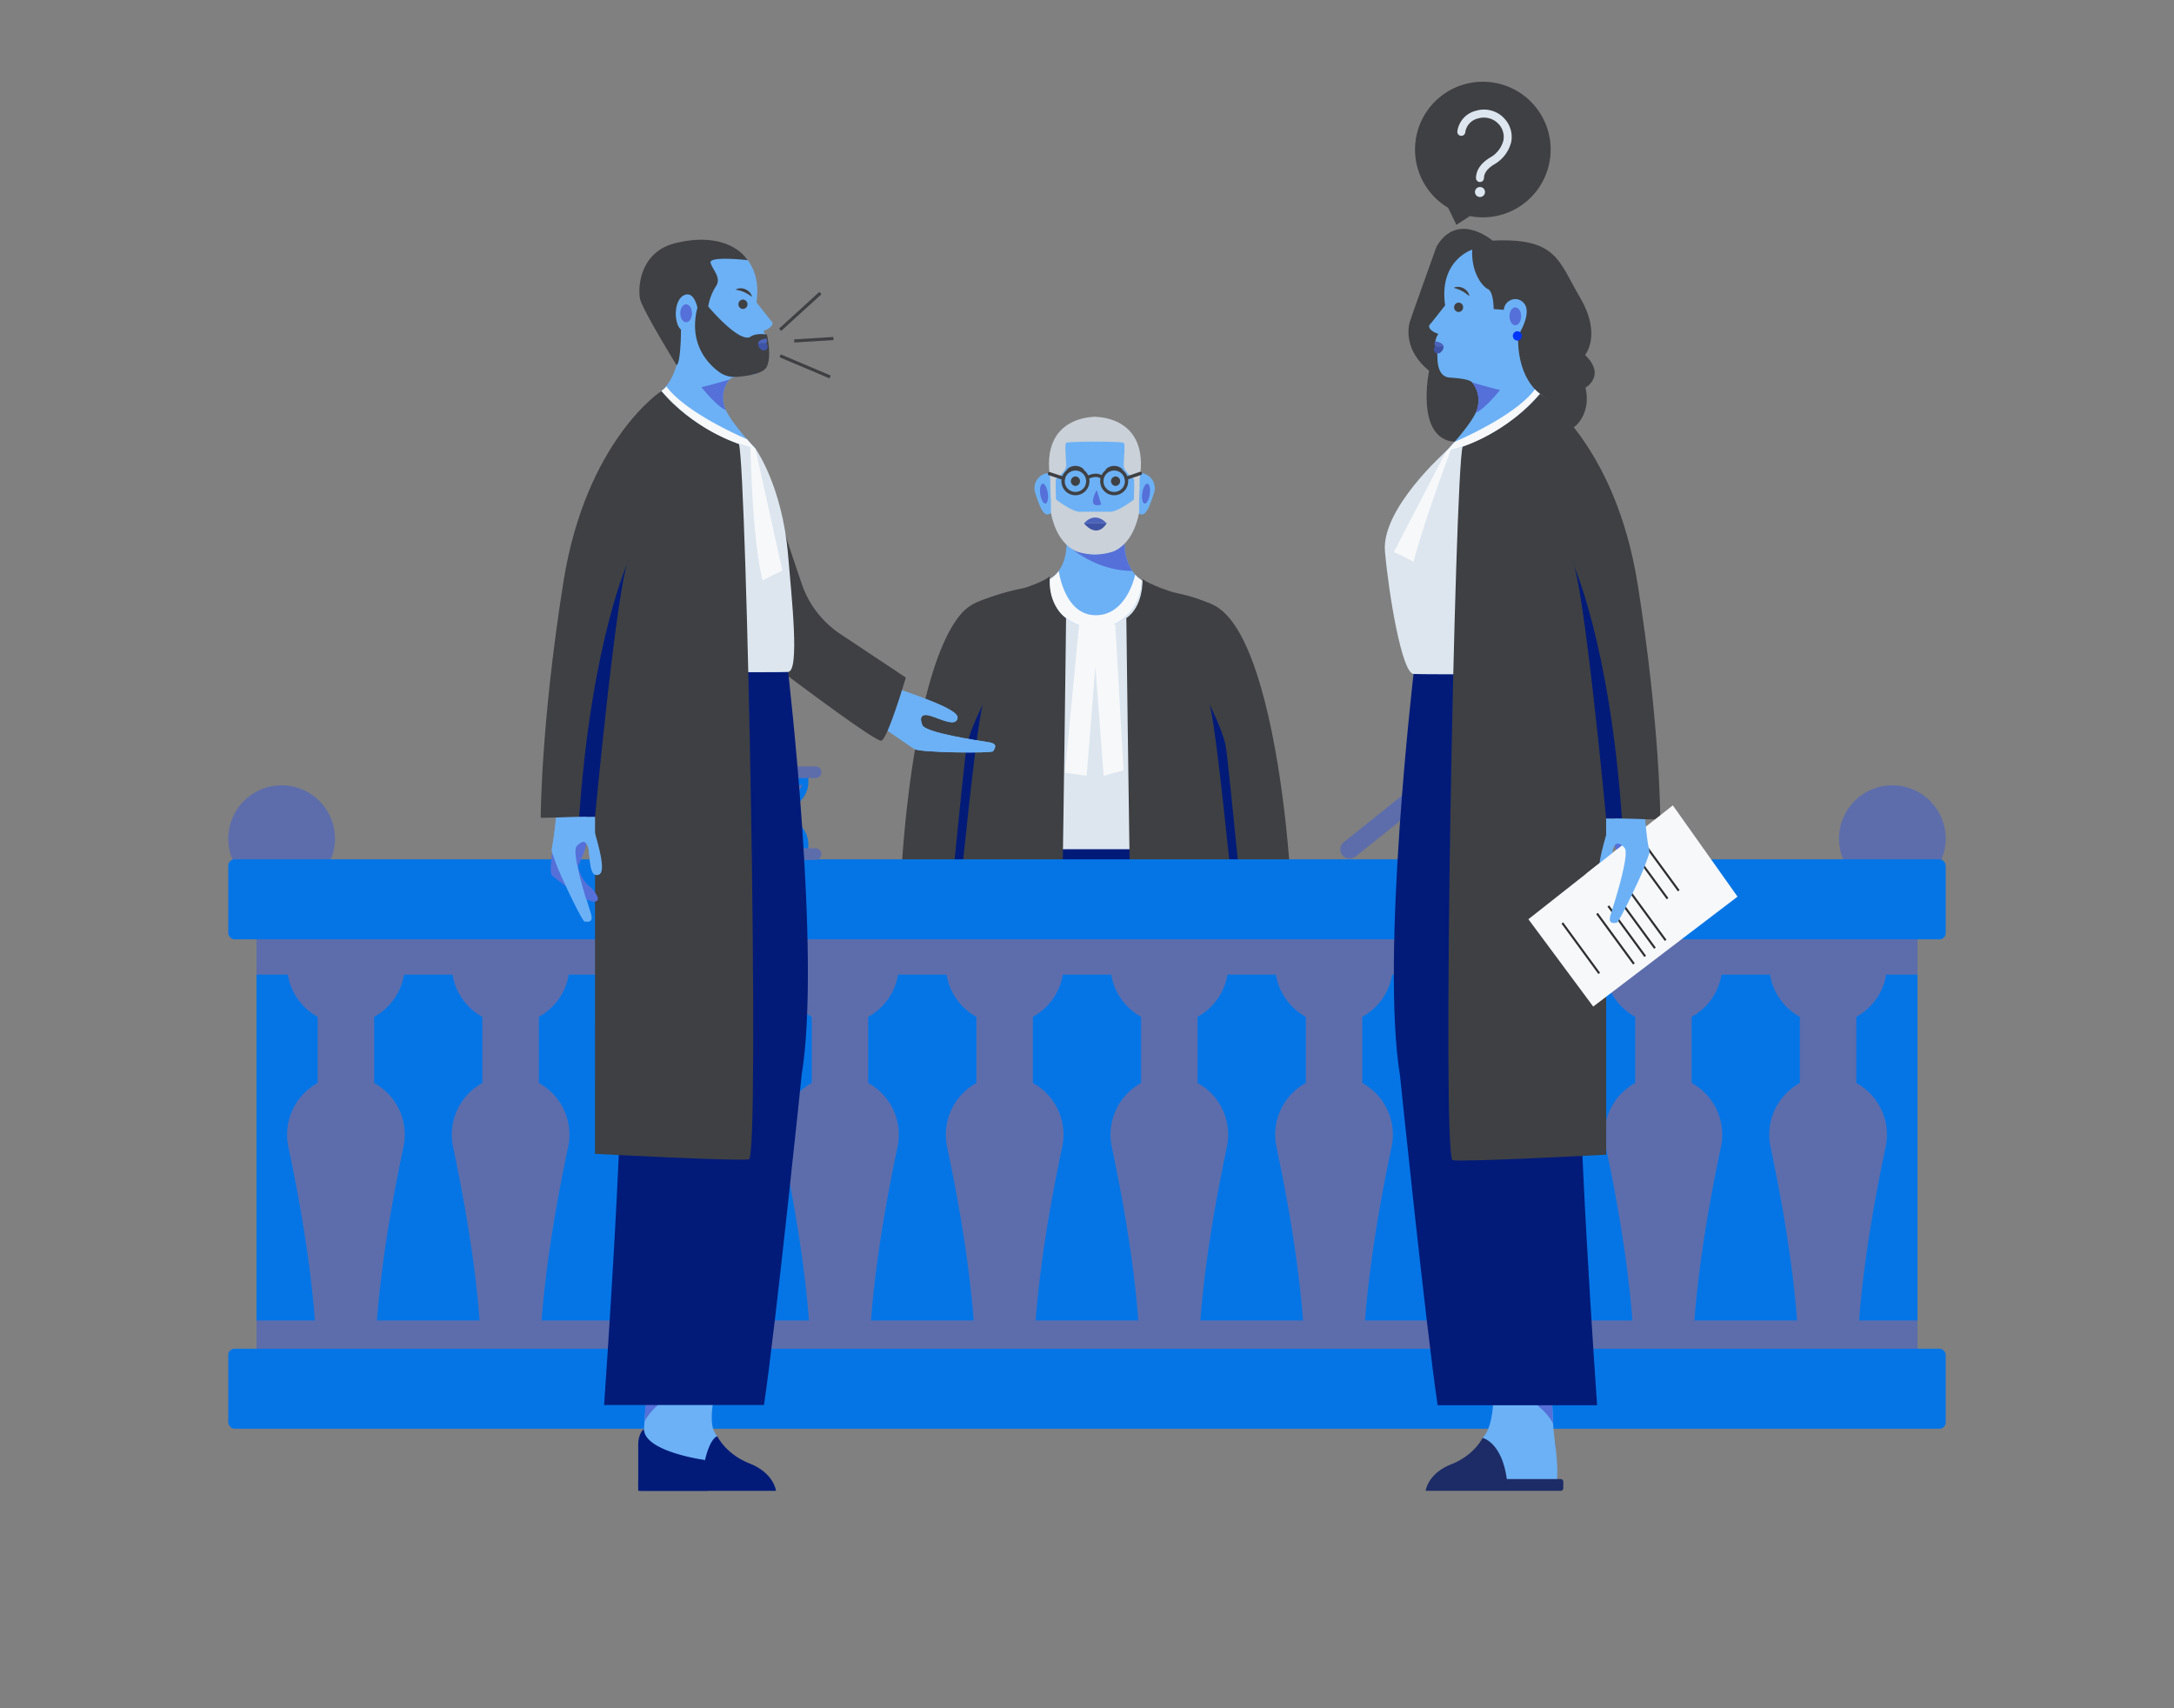 <svg xmlns="http://www.w3.org/2000/svg" data-name="Layer 1" viewBox="0 0 700 550" id="Lawyersarguingandaskingforevidence"><rect x="0" y="0" width="700" height="550" fill="#808080" stroke="none"/><path fill="#5d6dab" d="M311.706,234.258h76.589a14.732,14.732,0,0,1,14.732,14.732v27.689a0,0,0,0,1,0,0H296.973a0,0,0,0,1,0,0v-27.689A14.732,14.732,0,0,1,311.706,234.258Z" class="colorab695d svgShape"></path><path fill="#5570d8" d="M413.81,337.743s.858,6.515.126,7.247-10.405,8.373-13.494,8.536-.612-3.341,1.788-5.284,3.376-6.058,3.376-6.058-2.935-5.77-2.668-7.619S413.81,337.743,413.81,337.743Z" class="colord88a55 svgShape"></path><path fill="#6cb1f6" d="M404.669 253.108s5.365 35.628 6.097 53.431 3.17 28.046 3.17 30.484-9.755 22.924-10.609 22.924-2.926.61-1.951-2.561 6.341-19.704 4.512-21.741-3.414-2.037-3.902 1.377-.366 8.901-3.292 7.804.122-19.022 0-20.729-1.992-28.94-12.885-51.051l.569-19.957zM300.478 253.447s-5.365 35.628-6.097 53.431-3.17 28.046-3.17 30.484 9.755 22.924 10.609 22.924 2.926.61 1.951-2.561-6.341-19.704-4.512-21.741 3.414-2.037 3.902 1.377.366 8.901 3.292 7.804-.122-19.022 0-20.729 1.992-28.94 12.885-51.051l-.569-19.957z" class="colorf6a96c svgShape"></path><path fill="#021b79" d="M303.306,371.992c-3.093-58.312,14.388-98.607,14.388-98.607h69.908s17.478,44.685,15.153,98.607" class="color302e30 svgShape"></path><line x1="354.886" x2="351.006" y1="344.182" y2="344.182" fill="#302e30"></line><path fill="none" stroke="#3f4043" stroke-miterlimit="10" stroke-width=".339" d="M372.455 296.992s11.503 131.309 5.031 159.599M330.451 296.992s-11.503 131.309-5.031 159.599" class="colorStroke433f43 svgStroke"></path><path fill="#dde6ef" d="M367.571,186.769a57.614,57.614,0,0,0,15.719,5.487c9.267,1.829,14.267,7.194,18.291,17.437s5.27,28.087,6.49,43.735l-18.623.065-.671,13.145s-.194,6.747-2.064,6.747h-67.502c-1.87,0-2.488-6.747-2.488-6.747l-.671-13.145-18.623-.065c1.219-15.648,2.466-33.493,6.49-43.735s9.023-15.608,18.291-17.437a53.182,53.182,0,0,0,15.852-5.853" class="colorefe2dd svgShape"></path><path fill="#6cb1f6" d="M343.406,173.134s.997,9.611-5.344,13.269c0,0-1.341,11.218,9.755,14.998s20.12-5.487,19.754-14.632c0,0-6.42-3.516-5.405-14.439Z" class="colorf6a96c svgShape"></path><path fill="#5570d8" d="M343.449,175.306s8.61,8.474,21.152,8.505v-.001c-1.521-2.231-2.955-5.88-2.435-11.481l-18.76.804a17.669,17.669,0,0,1,.043,2.172Z" class="colord88a55 svgShape"></path><path fill="#1344fe" d="M383.355 273.385h3.146a2.313 2.313 0 002.276-1.711l.67-15.374v-19.359S383.014 258.108 383.355 273.385zM316.285 236.941V261.63l.438 10.044a2.313 2.313 0 002.276 1.711h3.379C322.719 258.108 316.285 236.941 316.285 236.941z" class="colorfea613 svgShape"></path><line x1="389.448" x2="389.448" y1="253.493" y2="230.357" fill="none" stroke="#3f4043" stroke-miterlimit="10" stroke-width=".339" class="colorStroke433f43 svgStroke"></line><line x1="316.285" x2="316.285" y1="253.493" y2="230.357" fill="none" stroke="#3f4043" stroke-miterlimit="10" stroke-width=".339" class="colorStroke433f43 svgStroke"></line><path fill="#3f4043" d="M343.265,198.994s-2.548,221.016-4.986,224.918-44.385,3.414-44.385,0,12.118-105.74,12.255-106.588-10.547,3.185-14.937-.229c-4.187-3.256-1.012-96.767,18.153-119.336a14.572,14.572,0,0,1,5.391-3.956,81.727,81.727,0,0,1,15.069-4.498s5.852-1.802,8.187-3.739C338.011,185.565,337.602,195.108,343.265,198.994Z" class="color433f43 svgShape"></path><path fill="#5570d8" d="M291.337,338.082s-.858,6.515-.126,7.247,10.405,8.373,13.494,8.536.612-3.341-1.788-5.284-3.376-6.058-3.376-6.058,2.935-5.77,2.668-7.619S291.337,338.082,291.337,338.082Z" class="colord88a55 svgShape"></path><path fill="#6cb1f6" d="M302.981,317.711l2.611,3.289c.02.078.047.18.075.312.718,3.282,3.601,22.799.786,23.856-2.239.84-2.693-2.171-3.001-5.162-.095-.921-.176-1.839-.291-2.642a4.098,4.098,0,0,0-.952-2.459c-.745-.674-1.799-.2-2.95,1.081-.657.732-.386,3.343.285,6.537a.133.133,0,0,0,.01.047c.63,3.015,1.606,6.544,2.479,9.487.098.342.2.674.295.999.644,2.131,1.189,3.851,1.443,4.671.976,3.17-1.097,2.561-1.951,2.561-.102,0-.332-.295-.657-.816-1.104-1.765-3.302-6.141-5.352-10.558a92.058,92.058,0,0,1-4.474-10.829v-.003a3.174,3.174,0,0,1-.125-.718c0-1.866,1.426-8.292,2.425-19.175Z" class="colorf6a96c svgShape"></path><path fill="#021b79" d="M306.148,317.324s7.683-82.537,10.335-90.584c0,0-4.207,8.414-5.167,13.169s-7.885,77.714-7.885,77.714S306.438,316.958,306.148,317.324Z" class="color302e30 svgShape"></path><path fill="#3f4043" d="M362.666,198.994s2.548,221.016,4.986,224.918,44.385,3.414,44.385,0-12.118-105.74-12.255-106.588,10.547,3.185,14.937-.229S414.548,212.145,392.807,196.091c0,0-2.832-2.813-15.132-5.41,0,0-7.472-2.341-9.807-4.278C367.868,186.403,368.329,195.108,362.666,198.994Z" class="color433f43 svgShape"></path><path fill="#5570d8" d="M414.594,338.082s.858,6.515.126,7.247-10.405,8.373-13.494,8.536-.612-3.341,1.788-5.284,3.376-6.058,3.376-6.058-2.935-5.77-2.668-7.619S414.594,338.082,414.594,338.082Z" class="colord88a55 svgShape"></path><path fill="#6cb1f6" d="M412.295,318.189c.999,10.883,2.425,17.308,2.425,19.175a3.174,3.174,0,0,1-.125.718v.003a92.062,92.062,0,0,1-4.474,10.829c-2.049,4.417-4.247,8.793-5.352,10.558-.325.522-.555.816-.657.816-.854,0-2.926.61-1.951-2.561.254-.82.799-2.54,1.443-4.671.095-.325.196-.657.295-.999.874-2.943,1.849-6.473,2.479-9.487a.133.133,0,0,0,.01-.047c.671-3.194.942-5.806.285-6.537-1.152-1.28-2.205-1.755-2.95-1.081a4.098,4.098,0,0,0-.952,2.459c-.115.803-.196,1.721-.291,2.642-.308,2.991-.762,6.002-3.001,5.162-2.815-1.057.068-20.574.786-23.856.027-.132.054-.234.075-.312l2.611-3.289Z" class="colorf6a96c svgShape"></path><path fill="#021b79" d="M399.783,317.324s-7.683-82.537-10.335-90.584c0,0,4.207,8.414,5.167,13.169s7.885,77.714,7.885,77.714S399.493,316.958,399.783,317.324Z" class="color302e30 svgShape"></path><path fill="#f7f8fa" d="M367.571,186.769a8.696,8.696,0,0,1-2.052-1.775c0,0-2.604,13.105-12.722,13.089-10.119-.016-11.88-14.273-11.88-14.273l-0,0a9.159,9.159,0,0,1-2.854,2.592s-1.341,11.218,9.755,14.998S367.937,195.915,367.571,186.769Z" class="colorfaf7f7 svgShape"></path><polygon fill="#f7f8fa" points="347.521 200.398 342.901 248.796 349.892 249.772 352.689 214.491 355.374 249.772 361.76 247.983 359.104 201.063 347.521 200.398" class="colorfaf7f7 svgShape"></polygon><path fill="#6cb1f6" d="M367.657,152.325a1.234,1.234,0,0,0-.495.112c-1.718-8.863-7.611-15.395-14.619-15.395-7.03,0-12.938,6.572-14.636,15.476a1.289,1.289,0,0,0-.65-.193,4.903,4.903,0,0,0-3.821,6.666c1.116,3.508,2.294,6.666,3.821,6.666a1.565,1.565,0,0,0,1.127-.584c2.155,7.845,7.68,13.428,14.159,13.428,6.442,0,11.939-5.52,14.121-13.295a1.47,1.47,0,0,0,.993.451c1.527,0,2.705-3.158,3.821-6.666A4.903,4.903,0,0,0,367.657,152.325Z" class="colorf6a96c svgShape"></path><path fill="#3f4043" d="M359.203 156.45a1.525 1.525 0 000-3.048 1.525 1.525 0 000 3.048zM346.278 156.45a1.525 1.525 0 000-3.048 1.525 1.525 0 000 3.048z" class="color433f43 svgShape"></path><path fill="#5570d8" d="M353.135,157.771s-2.762,4.796,0,4.877a4.449,4.449,0,0,0,1.454-.198" class="colord88a55 svgShape"></path><path fill="#3f4043" d="M355.87 151.376a3.003 3.003 0 011.267-1.017 3.899 3.899 0 011.617-.353 3.762 3.762 0 011.621.355 3.192 3.192 0 011.267 1.014c-.552-.076-1.023-.199-1.5-.256a8.409 8.409 0 00-1.385-.098A14.017 14.017 0 00355.87 151.376zM343.392 151.376a3.003 3.003 0 011.267-1.017 3.899 3.899 0 011.617-.353 3.762 3.762 0 011.621.355 3.192 3.192 0 011.267 1.014c-.552-.076-1.023-.199-1.5-.256a8.409 8.409 0 00-1.385-.098A14.017 14.017 0 00343.392 151.376z" class="color433f43 svgShape"></path><ellipse cx="369.008" cy="158.933" fill="#5570d8" rx="3.231" ry="1.227" transform="rotate(-81.769 369.008 158.933)" class="colord88a55 svgShape"></ellipse><ellipse cx="336.161" cy="158.933" fill="#5570d8" rx="1.227" ry="3.231" transform="rotate(-8.231 336.161 158.933)" class="colord88a55 svgShape"></ellipse><path fill="#cad1d8" d="M357.288,164.8s-.45-.044-.692-.044h-8.278a2.298,2.298,0,0,0-.444.044h0c-3.173.044-9.489-5.285-9.489-5.285v5.558c1.581,8.107,5.521,11.122,7.644,12.183a9.484,9.484,0,0,0,1.016.426,3.976,3.976,0,0,0,.392.112v-0a18.82,18.82,0,0,0,10.287-.004l0.0.005s6.839-1.371,9.053-12.721v-5.558S360.462,164.843,357.288,164.8Z" class="colord8cdca svgShape"></path><path fill="#cad1d8" d="M338.17,154.198s-.058,6.009.347,6.702,1.502,0,1.502,0-.231-6.529,0-6.702,3.351-2.369,3.293-4.565-.576-6.645.001-7.049,9.417-.404,9.417-.404v-7.974S334.819,133.628,338.17,154.198Z" class="colord8cdca svgShape"></path><path fill="#cad1d8" d="M366.952,154.198s.058,6.009-.347,6.702-1.502,0-1.502,0,.231-6.529,0-6.702-3.351-2.369-3.293-4.565.576-6.645-.001-7.049-9.417-.404-9.417-.404v-7.974S370.304,133.628,366.952,154.198Z" class="colord8cdca svgShape"></path><path fill="#4c63bb" d="M349.042,168.502s3.252-4.227,7.316,0Z" class="colorbb5d4c svgShape"></path><path fill="#3e53a4" d="M349.042,168.502s3.902,5.203,7.316,0Z" class="colora44f3e svgShape"></path><circle cx="346.278" cy="154.943" r="3.99" fill="none" stroke="#3f4043" stroke-miterlimit="10" stroke-width="1.069" class="colorStroke433f43 svgStroke"></circle><circle cx="358.756" cy="154.943" r="3.99" fill="none" stroke="#3f4043" stroke-miterlimit="10" stroke-width="1.069" class="colorStroke433f43 svgStroke"></circle><path fill="none" stroke="#3f4043" stroke-miterlimit="10" stroke-width="1.069" d="M350.097,153.787s2.902-1.68,4.841,0" class="colorStroke433f43 svgStroke"></path><line x1="362.629" x2="367.163" y1="153.998" y2="152.437" fill="none" stroke="#3f4043" stroke-linecap="round" stroke-miterlimit="10" stroke-width="1.069" class="colorStroke433f43 svgStroke"></line><line x1="342.403" x2="337.908" y1="153.998" y2="152.518" fill="none" stroke="#3f4043" stroke-linecap="round" stroke-miterlimit="10" stroke-width="1.069" class="colorStroke433f43 svgStroke"></line><circle cx="90.685" cy="270.022" r="17.181" fill="#5d6dab" class="colorab695d svgShape"></circle><circle cx="609.315" cy="270.022" r="17.181" fill="#5d6dab" class="colorab695d svgShape"></circle><rect width="534.811" height="162.11" x="82.594" y="291.83" fill="#0575e6" class="colorc38f86 svgShape"></rect><circle cx="111.38" cy="310.768" r="18.938" fill="#5d6dab" class="colorab695d svgShape"></circle><path fill="#5d6dab" d="M130.318,365.31a18.931,18.931,0,0,0-9.848-16.614V314.556H102.29v34.14a18.964,18.964,0,0,0-9.442,20.532c5.398,25.646,9.442,51.559,9.442,77.767v6.945h18.181v-6.945c0-26.208,4.044-52.121,9.442-77.767A19.006,19.006,0,0,0,130.318,365.31Z" class="colorab695d svgShape"></path><circle cx="164.407" cy="310.768" r="18.938" fill="#5d6dab" class="colorab695d svgShape"></circle><path fill="#5d6dab" d="M183.345,365.31a18.931,18.931,0,0,0-9.848-16.614V314.556H155.317v34.14a18.964,18.964,0,0,0-9.442,20.532c5.398,25.646,9.442,51.559,9.442,77.767v6.945h18.181v-6.945c0-26.208,4.044-52.121,9.442-77.767A19.006,19.006,0,0,0,183.345,365.31Z" class="colorab695d svgShape"></path><circle cx="217.434" cy="310.768" r="18.938" fill="#5d6dab" class="colorab695d svgShape"></circle><path fill="#5d6dab" d="M236.372,365.31a18.931,18.931,0,0,0-9.848-16.614V314.556H208.343v34.14a18.964,18.964,0,0,0-9.442,20.532c5.398,25.646,9.442,51.559,9.442,77.767v6.945h18.181v-6.945c0-26.208,4.044-52.121,9.442-77.767A19.006,19.006,0,0,0,236.372,365.31Z" class="colorab695d svgShape"></path><circle cx="270.46" cy="310.768" r="18.938" fill="#5d6dab" class="colorab695d svgShape"></circle><path fill="#5d6dab" d="M289.398,365.31a18.931,18.931,0,0,0-9.848-16.614V314.556H261.37v34.14a18.963,18.963,0,0,0-9.442,20.532c5.398,25.646,9.442,51.559,9.442,77.767v6.945h18.181v-6.945c0-26.208,4.044-52.121,9.442-77.767A19.006,19.006,0,0,0,289.398,365.31Z" class="colorab695d svgShape"></path><circle cx="323.487" cy="310.768" r="18.938" fill="#5d6dab" class="colorab695d svgShape"></circle><path fill="#5d6dab" d="M342.425,365.31a18.931,18.931,0,0,0-9.848-16.614V314.556H314.396v34.14a18.963,18.963,0,0,0-9.442,20.532c5.398,25.646,9.442,51.559,9.442,77.767v6.945H332.577v-6.945c0-26.208,4.044-52.121,9.442-77.767A19.006,19.006,0,0,0,342.425,365.31Z" class="colorab695d svgShape"></path><circle cx="376.513" cy="310.768" r="18.938" fill="#5d6dab" class="colorab695d svgShape"></circle><path fill="#5d6dab" d="M395.451,365.31a18.931,18.931,0,0,0-9.848-16.614V314.556H367.423v34.14a18.963,18.963,0,0,0-9.442,20.532c5.398,25.646,9.442,51.559,9.442,77.767v6.945h18.181v-6.945c0-26.208,4.044-52.121,9.442-77.767A19.006,19.006,0,0,0,395.451,365.31Z" class="colorab695d svgShape"></path><circle cx="429.54" cy="310.768" r="18.938" fill="#5d6dab" class="colorab695d svgShape"></circle><path fill="#5d6dab" d="M448.478,365.31a18.931,18.931,0,0,0-9.848-16.614V314.556H420.45v34.14a18.963,18.963,0,0,0-9.442,20.532c5.398,25.646,9.442,51.559,9.442,77.767v6.945h18.181v-6.945c0-26.208,4.044-52.121,9.442-77.767A19.006,19.006,0,0,0,448.478,365.31Z" class="colorab695d svgShape"></path><circle cx="482.567" cy="310.768" r="18.938" fill="#5d6dab" class="colorab695d svgShape"></circle><path fill="#5d6dab" d="M501.505,365.31a18.931,18.931,0,0,0-9.848-16.614V314.556H473.476v34.14a18.963,18.963,0,0,0-9.442,20.532c5.398,25.646,9.442,51.559,9.442,77.767v6.945h18.181v-6.945c0-26.208,4.044-52.121,9.442-77.767A19.006,19.006,0,0,0,501.505,365.31Z" class="colorab695d svgShape"></path><circle cx="535.593" cy="310.768" r="18.938" fill="#5d6dab" class="colorab695d svgShape"></circle><path fill="#5d6dab" d="M554.531,365.31a18.931,18.931,0,0,0-9.848-16.614V314.556H526.503v34.14a18.963,18.963,0,0,0-9.442,20.532c5.398,25.646,9.442,51.559,9.442,77.767v6.945h18.181v-6.945c0-26.208,4.044-52.121,9.442-77.767A19.006,19.006,0,0,0,554.531,365.31Z" class="colorab695d svgShape"></path><circle cx="588.62" cy="310.768" r="18.938" fill="#5d6dab" class="colorab695d svgShape"></circle><path fill="#5d6dab" d="M607.558,365.31a18.931,18.931,0,0,0-9.848-16.614V314.556H579.529v34.14a18.963,18.963,0,0,0-9.442,20.532c5.398,25.646,9.442,51.559,9.442,77.767v6.945H597.71v-6.945c0-26.208,4.044-52.121,9.442-77.767A19.006,19.006,0,0,0,607.558,365.31Z" class="colorab695d svgShape"></path><rect width="534.811" height="18.938" x="82.594" y="294.86" fill="#5d6dab" class="colorab695d svgShape"></rect><rect width="534.811" height="25.756" x="82.594" y="425.154" fill="#5d6dab" class="colorab695d svgShape"></rect><rect width="552.992" height="25.756" x="73.504" y="276.679" fill="#0575e6" rx="2" class="colorc38f86 svgShape"></rect><rect width="552.992" height="25.756" x="73.504" y="434.244" fill="#0575e6" rx="2" class="colorc38f86 svgShape"></rect><path fill="#5d6dab" d="M460.614,248.776l-27.924,22.369a2.991,2.991,0,0,0,3.742,4.668l27.921-22.37" class="colorab695d svgShape"></path><path fill="#0575e6" d="M471.131,261.905a2.181,2.181,0,0,1,.338-3.06l11.402-9.13a2.177,2.177,0,0,1,2.722,3.398l-11.402,9.13a2.173,2.173,0,0,1-3.06-.338Zm0,0" class="colorc38f86 svgShape"></path><path fill="#5d6dab" d="M471.024,259.201l-2.388-2.986,12.287-9.842,2.392,2.986Zm12.291-9.842" class="colorab695d svgShape"></path><path fill="#0575e6" d="M453.648,240.079a2.173,2.173,0,0,0,3.06.338l11.401-9.13a2.177,2.177,0,0,0-2.722-3.398l-11.401,9.13a2.179,2.179,0,0,0-.338,3.06Zm0,0" class="colorc38f86 svgShape"></path><path fill="#5d6dab" d="M468.554,230.931l2.392,2.986-12.29,9.842-2.393-2.986Zm-12.291,9.842" class="colorab695d svgShape"></path><path fill="#0575e6" d="M458.506,246.149a1.778,1.778,0,0,1,.276-2.495l12.034-9.636a1.774,1.774,0,0,1,2.492.275l7.758,9.684a1.774,1.774,0,0,1-.275,2.49l-12.034,9.636a1.774,1.774,0,0,1-2.492-.275l-7.758-9.68Zm0,0" class="colorc38f86 svgShape"></path><path fill="#5d6dab" d="M456.655,275.706a5.444,5.444,0,0,1,5.448-5.448h28.129a5.449,5.449,0,0,1,5.448,5.448v.801H456.655Zm0,.801" class="colorab695d svgShape"></path><path fill="#0575e6" d="M461.746 264.234a1.56 1.56 0 011.562-1.562h25.719a1.562 1.562 0 011.564 1.562v6.023H461.746zm0 6.023M260.283 251.719v-3.078H242.811v3.064a8.736 8.736 0 002.447 6.064l3.888 4.033-3.906 4.074a8.736 8.736 0 00-2.43 6.046v3.078H260.283v-3.064a8.736 8.736 0 00-2.447-6.064l-3.888-4.033 3.906-4.074A8.736 8.736 0 00260.283 251.719z" class="colorc38f86 svgShape"></path><path fill="#5d6dab" d="M244.658 274.998l5.748-8.526a1.248 1.248 0 012.058-.017l5.972 8.544zM258.436 252.743l-5.748 8.526a1.248 1.248 0 01-2.058.017l-5.972-8.544zM262.604 250.512H240.44a1.872 1.872 0 010-3.744h22.164a1.872 1.872 0 110 3.744z" class="colorab695d svgShape"></path><path fill="#5d6dab" d="M262.604,276.87H240.44a1.872,1.872,0,1,1,0-3.744h22.164a1.872,1.872,0,1,1,0,3.744Z" class="colorab695d svgShape"></path><path fill="#1d2c66" d="M459.038,480s.632-5.532,8.218-8.534,10.115-8.534,10.115-8.534l23.26.983.763,12.293h1.098a.878.878,0,0,1,.878.878v2.037a.878.878,0,0,1-.878.878Z" class="color66321d svgShape"></path><path fill="#6cb1f6" d="M480.848,444.756s.948,13.908-3.477,18.175c0,0,6.23,1.422,7.81,13.276h16.213s.375-3.746-.763-12.293c-.335-2.519-.566-5.051-.668-7.59l-.465-11.567Z" class="colorf6a96c svgShape"></path><path fill="#5570d8" d="M500.072,458.355l0-.004c-.045-.675-.083-1.351-.11-2.028l-.465-11.567H480.848S495.815,449.914,500.072,458.355Z" class="colord88a55 svgShape"></path><polygon fill="#6cb1f6" points="455.144 211.714 455.144 216.993 506.255 216.993 506.255 211.677 455.144 211.714" class="colorf6a96c svgShape"></polygon><path fill="#021b79" d="M455.144,216.993s-10.657,91.078-4.359,129.35c0,0,8.236,79.935,12.111,106.096h51.352s-7.267-102.705-5.329-124.021,8.72-49.899,8.236-64.917-10.9-46.508-10.9-46.508Z" class="color302e30 svgShape"></path><path fill="#5570d8" d="M530.861,275.067s.852,6.471.125,7.198-10.335,8.316-13.403,8.478-.608-3.318,1.776-5.248,3.353-6.017,3.353-6.017-2.915-5.731-2.65-7.568S530.861,275.067,530.861,275.067Z" class="colord88a55 svgShape"></path><path fill="#6cb1f6" d="M521.781,191.004s5.329,35.387,6.056,53.07,3.149,27.856,3.149,30.278-9.689,22.769-10.537,22.769-2.907.606-1.938-2.543,6.298-19.571,4.481-21.594-3.391-2.023-3.876,1.368-.363,8.841-3.27,7.751.121-18.894,0-20.589-1.978-28.744-12.798-50.706l.565-19.822Z" class="colorf6a96c svgShape"></path><path fill="#3f4043" d="M480.579,77.47s-11.264-9.689-18.046,1.938c0,0-7.994,22.285-8.599,24.223s-1.74,9.326,6.215,15.745c0,0-4.59,21.901,8.223,22.88s37.036-3.987,38.368-4.713,5.571-5.329,3.755-12.717c0,0,6.782-3.876-.121-10.537,0,0,5.45-6.419-1.574-18.409S501.289,76.501,480.579,77.47Z" class="color433f43 svgShape"></path><path fill="#dde6ef" d="M465.682,145.233s-20.953,18.47-19.742,32.277,5.449,39.241,9.204,39.483,51.111,0,51.111,0l4.602-25.676,16.485-.393s-5.585-43.209-31.503-64.161Z" class="colorefe2dd svgShape"></path><path fill="#6cb1f6" d="M474.039,80.376s-10.82,3.391-8.72,17.925c0,0-4.421,5.692-4.966,6.237s-.121,1.998,2.786,2.967a5.569,5.569,0,0,0-.969,2.422c0,1.029.666,3.633.666,4.663s-.182,6.661,3.876,6.964,6.419.666,7.327,1.574a9.126,9.126,0,0,1,1.453,8.962c-1.574,4.481-9.81,13.141-9.81,13.141s16.229-2.604,30.157-18.47c0,0-7.388-4.723-7.025-18.773,0,0,6.056-9.205.242-11.506a3.726,3.726,0,0,0-4.845,3.27l-3.27-.242s0-5.571-1.817-6.419S473.675,87.764,474.039,80.376Z" class="colorf6a96c svgShape"></path><path fill="#4c63bb" d="M462.17,109.928s2.362.182,2.665,1.574h-2.665S461.504,110.594,462.17,109.928Z" class="colorbb5d4c svgShape"></path><path fill="#3e53a4" d="M464.834,111.503a2.513,2.513,0,0,1-1.358,2.185,1.282,1.282,0,0,1-1.618-1.802,1.802,1.802,0,0,1,.312-.382Z" class="colora44f3e svgShape"></path><path fill="#3f4043" d="M470.95,143.785s15.079-5.031,24.889-17.022c0,0,24.25,15.837,31.503,61.526s7.253,75.575,7.253,75.575l-17.44-.363.025,108.276s-45.806,2.423-49.439,1.757S468.432,151.788,470.95,143.785Z" class="color433f43 svgShape"></path><path fill="#021b79" d="M517.155,263.501s-7.267-77.269-10.9-82.599c0,0,11.99,25.554,15.987,82.599Z" class="color302e30 svgShape"></path><path fill="#5570d8" d="M530.94,275.066s.852,6.471.125,7.198-10.335,8.316-13.403,8.478-.608-3.318,1.776-5.248,3.353-6.017,3.353-6.017-2.915-5.731-2.65-7.568S530.94,275.066,530.94,275.066Z" class="colord88a55 svgShape"></path><polygon fill="#f7f8fa" points="538.633 259.302 559.465 288.692 512.997 324.081 492.125 295.959 538.633 259.302" class="colorfaf7f7 svgShape"></polygon><line x1="503.049" x2="514.929" y1="297.168" y2="313.4" fill="none" stroke="#2e2e30" stroke-miterlimit="10" stroke-width=".673" class="colorStroke302e30 svgStroke"></line><line x1="514.218" x2="526.098" y1="294.11" y2="310.341" fill="none" stroke="#2e2e30" stroke-miterlimit="10" stroke-width=".673" class="colorStroke302e30 svgStroke"></line><line x1="517.853" x2="529.734" y1="291.691" y2="307.923" fill="none" stroke="#2e2e30" stroke-miterlimit="10" stroke-width=".673" class="colorStroke302e30 svgStroke"></line><line x1="520.985" x2="532.865" y1="289.053" y2="305.284" fill="none" stroke="#2e2e30" stroke-miterlimit="10" stroke-width=".673" class="colorStroke302e30 svgStroke"></line><line x1="524.433" x2="536.313" y1="286.526" y2="302.757" fill="none" stroke="#2e2e30" stroke-miterlimit="10" stroke-width=".673" class="colorStroke302e30 svgStroke"></line><line x1="525.046" x2="536.926" y1="273.107" y2="289.338" fill="none" stroke="#2e2e30" stroke-miterlimit="10" stroke-width=".673" class="colorStroke302e30 svgStroke"></line><line x1="528.656" x2="540.536" y1="270.559" y2="286.791" fill="none" stroke="#2e2e30" stroke-miterlimit="10" stroke-width=".673" class="colorStroke302e30 svgStroke"></line><path fill="#6cb1f6" d="M529.714,263.762c.992,10.809,1.352,8.736,1.352,10.59a3.153,3.153,0,0,1-.124.713v.003a91.44,91.44,0,0,1-4.444,10.756c-2.035,4.387-4.219,8.734-5.316,10.486-.323.518-.552.811-.653.811-.848,0-2.907.606-1.938-2.543.252-.814.794-2.523,1.433-4.639.094-.323.195-.653.293-.992.868-2.924,1.837-6.429,2.463-9.423a.132.132,0,0,0,.01-.047c.666-3.173.935-5.766.283-6.493-1.144-1.272-2.19-1.743-2.93-1.073a4.07,4.07,0,0,0-.945,2.442c-.114.797-.195,1.709-.289,2.624-.306,2.971-.757,5.962-2.981,5.127-2.796-1.05,1.1-12.241,1.813-15.501.027-.131.054-.232.074-.31l2.17-2.733Z" class="colorf6a96c svgShape"></path><polygon fill="#f7f8fa" points="510.756 281.275 520.985 273.212 520.985 279.568 515.379 288.208 510.756 281.275" class="colorfaf7f7 svgShape"></polygon><path fill="#f7f8fa" d="M495.839,126.763a9.76,9.76,0,0,1-1.606-1.423c-6.572,8.872-25.861,16.916-25.861,16.916-1.531,1.759-2.69,2.977-2.69,2.977S481.911,142.629,495.839,126.763Z" class="colorfaf7f7 svgShape"></path><path fill="#f7f8fa" d="M467.256,144.567s-8.722,23.174-12.112,36.335a63.336,63.336,0,0,0-6.35-3.15l16.888-32.519Z" class="colorfaf7f7 svgShape"></path><path fill="#3f4043" d="M469.656 100.453a1.515 1.515 0 000-3.028 1.515 1.515 0 000 3.028zM468.056 92.674a2.982 2.982 0 011.584-.305 3.875 3.875 0 011.584.44 3.735 3.735 0 011.258 1.064 3.169 3.169 0 01.642 1.479c-.449-.323-.806-.65-1.198-.92a8.33 8.33 0 00-1.171-.729A13.92 13.92 0 00468.056 92.674z" class="color433f43 svgShape"></path><path fill="#0035fa" d="M488.572,109.666a1.515,1.515,0,0,0,0-3.028,1.515,1.515,0,0,0,0,3.028Z" class="colorfac600 svgShape"></path><ellipse cx="487.906" cy="101.83" fill="#5570d8" rx="1.877" ry="2.89" class="colord88a55 svgShape"></ellipse><path fill="#5570d8" d="M475.132,132.958c3.137-1.384,7.87-7.406,7.87-7.406-2.866-.606-8.962-2.422-8.962-2.422a9.378,9.378,0,0,1,1.093,9.828Z" class="colord88a55 svgShape"></path><path fill="#6cb1f6" d="M223.794,196.032s29.46,20.464,45.039,28.949,23.654,15.169,25.832,16.241,24.766,1.372,25.141.609,1.832-2.346-1.429-2.869-20.387-3.004-21.402-5.534-.317-3.945,2.947-2.879,8.111,3.589,8.418.492-17.043-8.259-18.514-9.119-24.971-14.509-39.928-33.965l-18.074-8.271Z" class="colorf6a96c svgShape"></path><path fill="#6cb1f6" d="M268.814,225.02c15.578,8.485,23.654,15.169,25.832,16.241s24.766,1.372,25.141.609,1.832-2.346-1.429-2.869-20.387-3.004-21.402-5.534-.317-3.945,2.947-2.879,8.111,3.589,8.418.492-19.905-9.465-21.964-9.861" class="colorf6a96c svgShape"></path><path fill="#3f4043" d="M258.159,188.003c-6.349-18.621-13.683-41.604-13.683-41.604l2.303,66.135,8.505-2.067-3.159,6s29.569,22.345,31.61,22.008c2.041-.338,7.926-20.323,7.926-20.323l-21.047-13.992A31.686,31.686,0,0,1,258.159,188.003Z" class="color433f43 svgShape"></path><path fill="#021b79" d="M249.864,480s-.652-5.705-8.476-8.802-10.432-8.802-10.432-8.802l-23.99,1.013-.787,12.679h.226a.906.906,0,0,0-.906.906v2.101A.906.906,0,0,0,206.405,480Z" class="color302e30 svgShape"></path><path fill="#6cb1f6" d="M231.969,442.193s-5.578,15.801-1.013,20.203c0,0-3.239.616-4.869,12.841l-19.908.851s-.386-3.864.787-12.679c.346-2.598.584-5.21.689-7.829L209.328,443.577Z" class="colorf6a96c svgShape"></path><path fill="#5570d8" d="M207.542,457.676l-0-.004c.046-.697.086-1.394.114-2.092l.48-11.93h19.235S211.933,448.97,207.542,457.676Z" class="colord88a55 svgShape"></path><path fill="#021b79" d="M227.005,470.076s-19.478-2.612-19.665-9.924c0,0-.688.295-1.292,1.843a8.408,8.408,0,0,0-.548,3.061V480H227.998Z" class="color302e30 svgShape"></path><polygon fill="#6cb1f6" points="253.767 211.029 253.767 216.322 202.526 216.322 202.526 210.992 253.767 211.029" class="colorf6a96c svgShape"></polygon><path fill="#021b79" d="M253.767,216.322s10.684,91.31,4.37,129.68c0,0-8.257,80.139-12.142,106.367H194.512s7.285-102.967,5.343-124.337-8.742-50.026-8.257-65.083,10.928-46.626,10.928-46.626Z" class="color302e30 svgShape"></path><path fill="#5570d8" d="M177.858,274.544s-.854,6.488-.125,7.216,10.361,8.338,13.437,8.5.609-3.327-1.781-5.262-3.361-6.032-3.361-6.032,2.923-5.746,2.656-7.587S177.858,274.544,177.858,274.544Z" class="colord88a55 svgShape"></path><path fill="#6cb1f6" d="M186.96,190.266s-5.343,35.478-6.071,53.206-3.157,27.927-3.157,30.356S187.446,296.655,188.296,296.655s2.914.607,1.943-2.55-6.314-19.621-4.493-21.649,3.4-2.028,3.886,1.371.364,8.864,3.278,7.771-.121-18.942,0-20.642,1.983-28.818,12.83-50.836l-.567-19.872Z" class="colorf6a96c svgShape"></path><path fill="#dde6ef" d="M243.203,144.378s8.673,11.895,10.565,34.488c1.159,13.847,3.764,37.212,0,37.455s-51.241,0-51.241,0l-4.614-25.742-16.527-.394s5.599-43.319,31.584-64.325Z" class="colorefe2dd svgShape"></path><path fill="#6cb1f6" d="M234.824,79.356s10.847,3.4,8.742,17.971c0,0,4.432,5.707,4.978,6.253s.121,2.003-2.793,2.975a5.583,5.583,0,0,1,.971,2.428c0,1.032-.668,3.643-.668,4.675s.182,6.678-3.886,6.982-6.435.668-7.346,1.579a9.149,9.149,0,0,0-1.457,8.985c1.579,4.493,9.835,13.174,9.835,13.174s-16.271-2.611-30.234-18.517c0,0,6.435-4.549,6.071-18.634,0,0-5.041-12.749.787-15.056a10.25,10.25,0,0,1,4.799,6.613l-3.703-14.061A61.412,61.412,0,0,1,234.824,79.356Z" class="colorf6a96c svgShape"></path><path fill="#3f4043" d="M237.921,142.926s-15.118-5.044-24.953-17.065c0,0-24.312,15.877-31.584,61.683s-7.272,75.768-7.272,75.768l17.485-.364-.025,108.552s45.923,2.429,49.565,1.761S240.445,150.95,237.921,142.926Z" class="color433f43 svgShape"></path><path fill="#021b79" d="M191.598,262.948s7.285-77.467,10.928-82.81c0,0-12.021,25.62-16.028,82.81Z" class="color302e30 svgShape"></path><path fill="#5570d8" d="M177.778,274.543s-.854,6.488-.125,7.216,10.361,8.338,13.437,8.5.609-3.327-1.781-5.262-3.361-6.032-3.361-6.032,2.923-5.746,2.656-7.587S177.778,274.543,177.778,274.543Z" class="colord88a55 svgShape"></path><path fill="#6cb1f6" d="M188.762,263.007l2.176,2.74c.02.078.047.179.074.31.715,3.268,4.621,14.488,1.818,15.541-2.229.836-2.681-2.162-2.988-5.14-.094-.917-.175-1.831-.29-2.631a4.08,4.08,0,0,0-.948-2.449c-.742-.671-1.791-.199-2.938,1.076-.654.729-.385,3.329.283,6.51a.133.133,0,0,0,.01.047c.627,3.002,1.599,6.516,2.469,9.447.098.341.199.671.293.995.641,2.122,1.184,3.835,1.437,4.651.971,3.157-1.093,2.55-1.943,2.55-.101,0-.331-.293-.654-.813-1.1-1.757-3.289-6.115-5.329-10.513a91.67,91.67,0,0,1-4.456-10.783v-.003a3.161,3.161,0,0,1-.125-.715c0-1.858.36.22,1.355-10.617Z" class="colorf6a96c svgShape"></path><path fill="#f7f8fa" d="M212.968,125.861a9.784,9.784,0,0,0,1.61-1.427c6.589,8.894,25.927,16.959,25.927,16.959,1.535,1.764,2.697,2.985,2.697,2.985S226.932,141.768,212.968,125.861Z" class="colorfaf7f7 svgShape"></path><path fill="#f7f8fa" d="M241.624,143.711s.543,30.042,3.943,43.236a63.497,63.497,0,0,1,6.366-3.158l-8.73-39.41Z" class="colorfaf7f7 svgShape"></path><path fill="#3f4043" d="M239.218 99.484a1.519 1.519 0 000-3.036 1.519 1.519 0 000 3.036zM242.117 95.558a13.964 13.964 0 00-2.486-1.486 8.399 8.399 0 00-1.301-.469c-.457-.14-.936-.218-1.469-.371a3.178 3.178 0 011.562-.413 3.745 3.745 0 011.619.329 3.88 3.88 0 011.33.973A2.989 2.989 0 01242.117 95.558z" class="color433f43 svgShape"></path><ellipse cx="220.922" cy="100.865" fill="#5570d8" rx="1.882" ry="2.898" class="colord88a55 svgShape"></ellipse><path fill="#5570d8" d="M233.729,132.072c-3.145-1.388-7.89-7.425-7.89-7.425,2.874-.607,8.985-2.428,8.985-2.428a9.402,9.402,0,0,0-1.096,9.853Z" class="colord88a55 svgShape"></path><path fill="#3f4043" d="M240.73,83.764s-12.589-1.449-11.925.873,3.649,4.81,1.659,7.629a17.313,17.313,0,0,0-2.488,6.8h-3.423s-1.055-5.639-4.372-3.98-3.233,9.194-.911,11.019c0,0-.02,10.716-1.415,11.476,0,0-11.201-18.175-11.789-21.443-.729-4.047.183-14.983,11.213-17.803S236.832,78.125,240.73,83.764Z" class="color433f43 svgShape"></path><path fill="#3f4043" d="M224.625,98.784l1.44-1.406,1.838,1.163s9.553,11.454,13.497,10.036c1.968-1.555,5.543-.854,5.543-.854s1.599,6.677,0,10.251c-1.093,2.444-6.616,3.163-9.998,3.373a8.207,8.207,0,0,1-5.354-1.553C227.767,117.002,221.539,110.457,224.625,98.784Z" class="color433f43 svgShape"></path><path fill="#4c63bb" d="M246.724,108.984s-2.368.182-2.671,1.579h2.671S247.392,109.651,246.724,108.984Z" class="colorbb5d4c svgShape"></path><path fill="#3e53a4" d="M244.053,110.562a2.519,2.519,0,0,0,1.361,2.19,1.285,1.285,0,0,0,1.622-1.807,1.806,1.806,0,0,0-.312-.383Z" class="colora44f3e svgShape"></path><line x1="251.2" x2="264.16" y1="106.16" y2="94.362" fill="none" stroke="#3f4043" stroke-miterlimit="10" class="colorStroke433f43 svgStroke"></line><line x1="251.2" x2="267.28" y1="114.56" y2="121.364" fill="none" stroke="#3f4043" stroke-miterlimit="10" class="colorStroke433f43 svgStroke"></line><line x1="255.729" x2="268.36" y1="109.773" y2="108.984" fill="none" stroke="#3f4043" stroke-miterlimit="10" class="colorStroke433f43 svgStroke"></line><path fill="#3f4043" d="M493.493,62.965a21.833,21.833,0,1,0-27.207,3.943l2.655,5.485,4.333-2.819A21.823,21.823,0,0,0,493.493,62.965Z" class="color433f43 svgShape"></path><path fill="#dde6ef" d="M477.668,60.666a1.613,1.613,0,1,1-2.262,0,1.653,1.653,0,0,1,2.262,0Zm7.107-22.066a8.907,8.907,0,0,0-9.519-2.939,7.902,7.902,0,0,0-6.003,6.637,1.283,1.283,0,1,0,2.548.306,5.317,5.317,0,0,1,4.136-4.469,6.471,6.471,0,0,1,6.807,2.032,6.082,6.082,0,0,1,1.35,4.96,8.795,8.795,0,0,1-4.264,5.574c-3.783,2.292-4.577,4.885-4.577,6.656a1.283,1.283,0,0,0,2.565,0c0-1.619,1.125-3.119,3.342-4.462a11.392,11.392,0,0,0,5.456-7.298,8.667,8.667,0,0,0-1.842-6.998Zm0,0" class="colorefe2dd svgShape"></path></svg>
